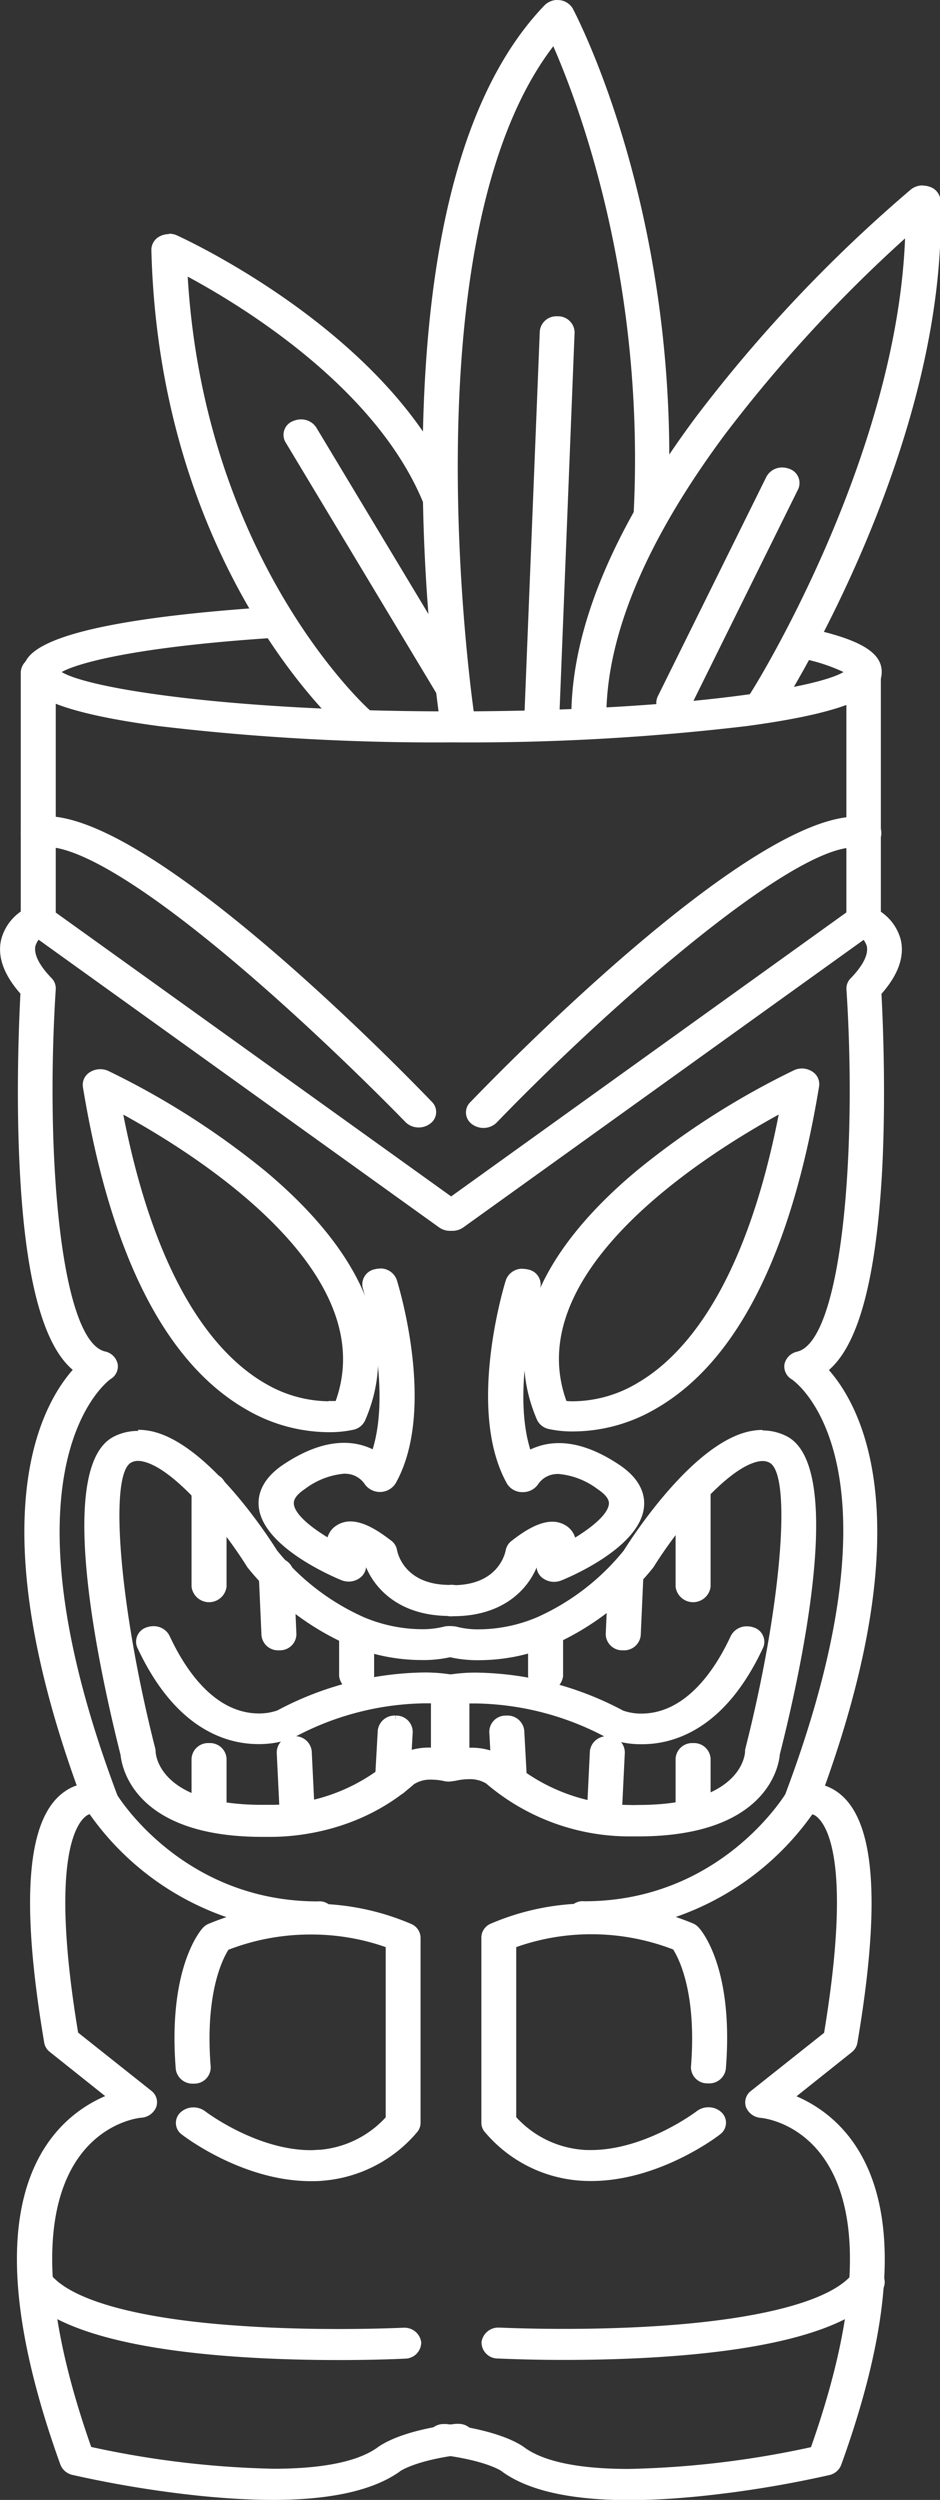 <svg id="Layer_1" data-name="Layer 1" xmlns="http://www.w3.org/2000/svg" viewBox="0 0 141.28 375.34"><rect x="0" y="0" width="141.28" height="375.34" fill="#333333" stroke="none"/><defs><style>.cls-1{fill:#fff;}</style></defs><title>tiki</title><path class="cls-1" d="M226.27,380.5c-8.54,0-14.82-1.38-18.65-4.09l-.18-.14-.14-.12h-.05c-.68-.41-3.23-1.7-9.09-2.44a2.25,2.25,0,0,1-1.49-.82,1.68,1.68,0,0,1-.32-1.23,2.06,2.06,0,0,1,2.11-1.58,1.62,1.62,0,0,1,.31,0c7.89,1,10.87,2.95,11.6,3.52,3.09,2.15,8.4,3.22,15.83,3.22a140.73,140.73,0,0,0,27.5-3.28l.27-.06.09-.26c3.71-10.52,5.68-19.68,5.87-27.22.53-21.33-13.22-22.83-13.81-22.88a2.11,2.11,0,0,1-1.82-1.27,1.66,1.66,0,0,1,.57-1.89L256,311.13l0-.19c4.32-26.06.39-31.81-1.49-33.07a2,2,0,0,0-1.15-.37h-.27l-.06,0a2.26,2.26,0,0,1-.9.18,2.34,2.34,0,0,1-1.44-.49,1.65,1.65,0,0,1-.58-1.9c9.87-26.19,9.64-41.84,7.7-50.36-2.17-9.57-6.88-12.61-6.93-12.64a1.73,1.73,0,0,1-.85-1.79,2,2,0,0,1,1.53-1.45c7.72-1.86,9.2-33.24,7.79-54.92a1.68,1.68,0,0,1,.48-1.27c2-2.09,2.89-3.88,2.56-5.33a3.64,3.64,0,0,0-1.87-2.19,1.84,1.84,0,0,1-1.18-1.64V106.58a2.15,2.15,0,0,1,4.26,0v36.2l.21.15a6.85,6.85,0,0,1,2.76,3.94c.54,2.37-.4,4.94-2.79,7.64l-.14.16v.2c.18,3.26.71,14.82.1,26.51-.85,15.93-3.46,25.88-7.78,29.57l-.39.33.34.38c13.82,15.67,4.12,48.51-.69,61.9l-.17.48.48.16a6.83,6.83,0,0,1,1.58.78c5.61,3.75,6.58,15.95,3,37.31a1.78,1.78,0,0,1-.66,1.07l-9,7.14.76.33c5,2.16,13.37,8.3,12.95,25.26-.2,8.18-2.39,18.09-6.5,29.45a2,2,0,0,1-1.47,1.22,167.4,167.4,0,0,1-19.28,3.15,106.68,106.68,0,0,1-10.66.59Z" transform="translate(-131.64 -5.66)"/><path class="cls-1" d="M261.49,105.25a1.51,1.51,0,0,1,1.63,1.33V143l.42.3A6.38,6.38,0,0,1,266.1,147c.5,2.2-.4,4.62-2.68,7.2l-.27.31,0,.41c.18,3.26.71,14.79.1,26.45-.84,15.79-3.4,25.62-7.61,29.22l-.77.66.67.76c2.52,2.86,5.73,8.25,6.72,17.71,1.23,11.72-1.3,26.42-7.5,43.69l-.35,1,1,.32a6.23,6.23,0,0,1,1.46.73c5.36,3.58,6.28,16,2.75,36.8a1.26,1.26,0,0,1-.48.77l-8.31,6.62-1.31,1,1.54.66c11.41,4.9,12.82,17.64,12.64,24.79-.2,8.13-2.38,18-6.47,29.29a1.54,1.54,0,0,1-1.11.91,168.93,168.93,0,0,1-19.22,3.14c-3.83.38-7.4.58-10.62.58-8.44,0-14.62-1.35-18.37-4l-.12-.1-4.54-4,1.54,2.72a36.15,36.15,0,0,0-6.56-1.35,1.67,1.67,0,0,1-1.15-.63,1.15,1.15,0,0,1-.22-.86,1.56,1.56,0,0,1,1.61-1.15h.25c7.76,1,10.65,2.87,11.35,3.43l0,0h0c3.14,2.19,8.56,3.29,16.09,3.29a141.47,141.47,0,0,0,27.6-3.29l.55-.12.18-.53c3.73-10.56,5.71-19.77,5.9-27.37.54-21.78-13.66-23.34-14.26-23.39a1.63,1.63,0,0,1-1.4-.95,1.14,1.14,0,0,1,.41-1.32l11-8.73.3-.24.06-.38c1.46-8.78,4.2-29.62-1.71-33.57a2.57,2.57,0,0,0-1.42-.45h-.33l-.18.07a2,2,0,0,1-.72.14,1.85,1.85,0,0,1-1.13-.38,1.17,1.17,0,0,1-.43-1.33c8-21.12,10.56-38.16,7.73-50.65-2.22-9.77-7.1-12.93-7.15-13a1.23,1.23,0,0,1-.63-1.26,1.47,1.47,0,0,1,1.16-1.06c8.45-2,9.49-35.09,8.16-55.44a1.19,1.19,0,0,1,.35-.89c2.15-2.22,3.06-4.17,2.69-5.79a4.15,4.15,0,0,0-2.18-2.55,1.32,1.32,0,0,1-.86-1.17V106.58a1.51,1.51,0,0,1,1.63-1.33m0-1a2.49,2.49,0,0,0-2.63,2.33v37.16a2.32,2.32,0,0,0,1.46,2.08,3.23,3.23,0,0,1,1.6,1.86c.29,1.26-.55,2.94-2.42,4.87a2.14,2.14,0,0,0-.63,1.65c1.62,24.92-.75,52.8-7.41,54.4a2.48,2.48,0,0,0-1.9,1.85,2.23,2.23,0,0,0,1.08,2.3c.18.11,18,12-1,62.4a2.17,2.17,0,0,0,.73,2.47,2.88,2.88,0,0,0,1.76.6,2.93,2.93,0,0,0,1.09-.21h.14a1.6,1.6,0,0,1,.87.28c1.42,1,5.66,6.09,1.28,32.58l-11,8.73a2.16,2.16,0,0,0-.73,2.45,2.6,2.6,0,0,0,2.25,1.59c.56.06,13.87,1.5,13.35,22.37-.18,7.5-2.15,16.6-5.84,27.07a141.35,141.35,0,0,1-27.39,3.27c-6.42,0-12.21-.81-15.52-3.11-.8-.63-3.87-2.62-11.84-3.63l-.38,0a2.55,2.55,0,0,0-2.6,2,2.4,2.4,0,0,0,2.23,2.63c6.8.86,9,2.44,9,2.44h0l.22.17c3.93,2.78,10.28,4.18,18.94,4.18h0c3.24,0,6.82-.2,10.71-.59a165.05,165.05,0,0,0,19.34-3.16,2.49,2.49,0,0,0,1.83-1.54c4.13-11.41,6.33-21.37,6.53-29.6.42-17-7.73-23.37-13.25-25.74l8.31-6.62a2.27,2.27,0,0,0,.84-1.38c3.66-21.57,2.62-33.93-3.17-37.8a6.87,6.87,0,0,0-1.7-.84c14.41-40.11,5.54-56.78.59-62.4,3.45-3,6.92-10.39,8-29.92.61-11.72.08-23.29-.1-26.56,2.51-2.84,3.48-5.56,2.91-8.09a7.37,7.37,0,0,0-3-4.24V106.58a2.49,2.49,0,0,0-2.63-2.33Z" transform="translate(-131.64 -5.66)"/><path class="cls-1" d="M216.38,359.48c-5.39,0-9.17-.17-9.87-.2a2.31,2.31,0,0,1-1.57-.72,1.65,1.65,0,0,1-.43-1.21,2,2,0,0,1,2.17-1.72c.12,0,4,.19,9.73.19,5.1,0,10-.15,14.44-.45,15.71-1.05,26.12-3.91,29.32-8.06a2.25,2.25,0,0,1,1.79-.83,2.36,2.36,0,0,1,1.22.34,1.83,1.83,0,0,1,.88,1.2,1.64,1.64,0,0,1-.33,1.3c-4.06,5.26-15,8.53-32.6,9.7C226.5,359.33,221.54,359.48,216.38,359.48Z" transform="translate(-131.64 -5.66)"/><path class="cls-1" d="M262,347h0a1.87,1.87,0,0,1,1,.26,1.33,1.33,0,0,1,.64.87,1.1,1.1,0,0,1-.23.9c-4,5.15-14.82,8.35-32.23,9.51-4.62.31-9.57.46-14.72.46-5.37,0-9.14-.17-9.84-.2a1.73,1.73,0,0,1-1.22-.56,1.1,1.1,0,0,1-.31-.84,1.55,1.55,0,0,1,1.67-1.25h.06c.16,0,4,.19,9.68.19,5.1,0,10-.15,14.47-.45,11.21-.75,25.46-2.79,29.68-8.26A1.75,1.75,0,0,1,262,347m0-1a2.76,2.76,0,0,0-2.18,1c-3.11,4-13.4,6.83-29,7.87-5.22.35-10.28.45-14.4.45-5.68,0-9.57-.19-9.63-.19h-.11a2.54,2.54,0,0,0-2.67,2.19,2.44,2.44,0,0,0,2.47,2.45c.28,0,4.19.21,9.9.21,4.2,0,9.38-.1,14.78-.46,17.72-1.18,28.81-4.51,33-9.9a2.16,2.16,0,0,0-.7-3.23A2.77,2.77,0,0,0,262,346Z" transform="translate(-131.64 -5.66)"/><path class="cls-1" d="M220.51,332.67c-.6,0-1.21,0-1.82-.08a20.17,20.17,0,0,1-13.75-7.07,1.69,1.69,0,0,1-.44-1.11V296.54a1.8,1.8,0,0,1,1.09-1.59,37.06,37.06,0,0,1,15-3,39.39,39.39,0,0,1,14.94,2.94,2.12,2.12,0,0,1,.77.53c.53.59,5.13,6.13,3.94,20.86a2,2,0,0,1-2.13,1.7H238a2.24,2.24,0,0,1-1.55-.74A1.68,1.68,0,0,1,236,316c.91-11.19-1.87-16.54-2.74-17.92l-.09-.14-.15-.06a34.62,34.62,0,0,0-12.46-2.32,34.24,34.24,0,0,0-11.49,2l-.32.12v26.12l.14.14a15.59,15.59,0,0,0,10.19,5c.47,0,.93.06,1.39.06,8.36,0,16.16-5.89,16.23-5.95a2.39,2.39,0,0,1,3.05.17,1.67,1.67,0,0,1,.51,1.29,1.76,1.76,0,0,1-.7,1.25C239.21,326.05,230.53,332.67,220.51,332.67Z" transform="translate(-131.64 -5.66)"/><path class="cls-1" d="M220.62,292.45a38.77,38.77,0,0,1,14.75,2.9,1.69,1.69,0,0,1,.59.41c.51.56,5,6,3.82,20.48a1.54,1.54,0,0,1-1.64,1.24H238a1.71,1.71,0,0,1-1.2-.57,1.14,1.14,0,0,1-.3-.84c.89-11-1.67-16.42-2.82-18.23l-.18-.28-.3-.11a35.19,35.19,0,0,0-12.64-2.36,34.81,34.81,0,0,0-11.66,2l-.65.24V324l.28.29a16.17,16.17,0,0,0,10.51,5.17c.47,0,.95.06,1.43.06,8.51,0,16.21-5.8,16.54-6.06a1.85,1.85,0,0,1,1.12-.36,1.83,1.83,0,0,1,1.27.49,1.2,1.2,0,0,1,.36.9,1.27,1.27,0,0,1-.51.89c-.36.28-8.89,6.79-18.76,6.79-.59,0-1.19,0-1.77-.07a19.71,19.71,0,0,1-13.43-6.9,1.18,1.18,0,0,1-.3-.78V296.54a1.29,1.29,0,0,1,.8-1.14,36.66,36.66,0,0,1,14.81-2.95m0-1a37.49,37.49,0,0,0-15.24,3.05,2.28,2.28,0,0,0-1.37,2v27.87a2.12,2.12,0,0,0,.56,1.44,20.64,20.64,0,0,0,14.08,7.24c.63.05,1.25.07,1.86.07,10.2,0,19-6.69,19.37-7a2.15,2.15,0,0,0,.25-3.28,2.81,2.81,0,0,0-2-.79,2.85,2.85,0,0,0-1.73.57c-.08.06-7.7,5.85-15.93,5.85-.45,0-.9,0-1.35-.05a15.15,15.15,0,0,1-9.87-4.88V298a33.66,33.66,0,0,1,11.31-1.93,34.08,34.08,0,0,1,12.28,2.29c.9,1.42,3.55,6.63,2.67,17.61a2.44,2.44,0,0,0,2.43,2.49h.18a2.51,2.51,0,0,0,2.63-2.16c1.21-14.93-3.52-20.63-4.07-21.23a2.47,2.47,0,0,0-.95-.66,39.7,39.7,0,0,0-15.13-3Z" transform="translate(-131.64 -5.66)"/><path class="cls-1" d="M219.47,295.27a1.85,1.85,0,1,1,0-3.65c20.54,0,30.38-15.89,30.79-16.56a2.21,2.21,0,0,1,1.9-1,2.4,2.4,0,0,1,1,.22,1.9,1.9,0,0,1,1,1.14,1.59,1.59,0,0,1-.17,1.29A41.36,41.36,0,0,1,219.47,295.27Z" transform="translate(-131.64 -5.66)"/><path class="cls-1" d="M252.16,274.57h0a1.94,1.94,0,0,1,.8.17,1.42,1.42,0,0,1,.78.84,1.11,1.11,0,0,1-.12.89,40.86,40.86,0,0,1-34.15,18.3,1.35,1.35,0,1,1,0-2.65c20.82,0,30.8-16.12,31.22-16.81a1.72,1.72,0,0,1,1.47-.74m0-1a2.7,2.7,0,0,0-2.33,1.23c-.4.66-10.09,16.32-30.36,16.32a2.34,2.34,0,1,0,0,4.65,41.89,41.89,0,0,0,35-18.79,2.2,2.2,0,0,0-1.09-3.14,2.82,2.82,0,0,0-1.23-.27Z" transform="translate(-131.64 -5.66)"/><path class="cls-1" d="M217.87,220.19a16.52,16.52,0,0,1-3.68-.36,2.05,2.05,0,0,1-1.38-1.12c-5.09-11.7,0-24.42,14.81-36.78a119.2,119.2,0,0,1,23.52-15,2.49,2.49,0,0,1,1-.22,2.37,2.37,0,0,1,1.25.36,1.71,1.71,0,0,1,.85,1.73c-4.12,25.07-12.33,41.26-24.39,48.11A24.27,24.27,0,0,1,217.87,220.19Zm30.57-47.62c-12,6.59-39.19,24-32.14,43.61l.11.31.32,0c.33,0,.72.05,1.16.05a19.56,19.56,0,0,0,9.82-2.82c6.95-4,16.31-14.36,21.46-40.64l.21-1Z" transform="translate(-131.64 -5.66)"/><path class="cls-1" d="M252.16,167.19h0a1.85,1.85,0,0,1,1,.28,1.21,1.21,0,0,1,.63,1.22c-4.1,24.92-12.22,41-24.15,47.77a23.8,23.8,0,0,1-11.75,3.23,15.27,15.27,0,0,1-3.55-.35,1.5,1.5,0,0,1-1-.83c-5-11.47.08-24,14.67-36.2a117.83,117.83,0,0,1,23.42-14.94,1.8,1.8,0,0,1,.8-.18m-34.27,49.87A20,20,0,0,0,228,214.17c7-4.09,16.52-14.51,21.71-41l.41-2.1-1.88,1c-12.12,6.65-39.55,24.28-32.37,44.22l.22.61.64,0c.39,0,.79.05,1.2.05m34.26-50.87a2.92,2.92,0,0,0-1.22.27,119.8,119.8,0,0,0-23.63,15.08c-15,12.52-20.14,25.44-15,37.37a2.51,2.51,0,0,0,1.72,1.4,16.8,16.8,0,0,0,3.8.38,24.8,24.8,0,0,0,12.25-3.36c12.2-6.94,20.49-23.25,24.64-48.47a2.24,2.24,0,0,0-1.08-2.24,3,3,0,0,0-1.53-.43ZM248.68,173c-5.08,25.94-14.24,36.24-21.22,40.3a19.13,19.13,0,0,1-9.57,2.75c-.42,0-.8,0-1.12-.05-7-19.34,20.56-36.77,31.91-43Z" transform="translate(-131.64 -5.66)"/><path class="cls-1" d="M199.63,247.78a1.85,1.85,0,1,1,0-3.66c7.15,0,8.29-5.08,8.4-5.66a1.8,1.8,0,0,1,.7-1.1c1.27-1,3.64-2.77,5.82-2.77a3.25,3.25,0,0,1,1.77.49,2.64,2.64,0,0,1,1.21,1.54l.19.61.55-.33c2.3-1.39,5.08-3.45,5.3-5.34,0-.34.17-1.38-1.9-2.75-2.37-1.57-4.44-2.37-6.16-2.37a5.31,5.31,0,0,0-.91.08,4,4,0,0,0-2.56,1.66,2.23,2.23,0,0,1-1.89,1,2.18,2.18,0,0,1-1.93-1c-6.11-10.8-.39-29.39-.14-30.17a2.1,2.1,0,0,1,2-1.36,2.88,2.88,0,0,1,.59.07,2.1,2.1,0,0,1,1.33,1,1.51,1.51,0,0,1,.14,1.26c0,.15-4.5,14.61-1.47,24.48l.17.56.53-.26a8.68,8.68,0,0,1,2.1-.72,9.33,9.33,0,0,1,2-.2c2.68,0,5.63,1.05,8.77,3.13s3.72,4.46,3.53,6c-.64,5.53-10.18,9.73-12.08,10.52a2.39,2.39,0,0,1-.92.18,2.33,2.33,0,0,1-1.48-.51,1.74,1.74,0,0,1-.65-1.19l-.17-2-.79,1.9C210.85,242.88,207.92,247.78,199.63,247.78Z" transform="translate(-131.64 -5.66)"/><path class="cls-1" d="M210.13,197.13a1.89,1.89,0,0,1,.47.06,1.59,1.59,0,0,1,1,.72,1.1,1.1,0,0,1,.1.87c-.05.15-4.56,14.71-1.48,24.78l.34,1.12,1.06-.52a7.86,7.86,0,0,1,2-.68,9.11,9.11,0,0,1,1.89-.19,15.69,15.69,0,0,1,8.49,3.05c2.41,1.6,3.55,3.51,3.32,5.53-.48,4.06-6.65,8-11.79,10.1a1.75,1.75,0,0,1-.72.15,1.79,1.79,0,0,1-1.16-.4,1.19,1.19,0,0,1-.47-.84l-.35-4.1-1.57,3.8c-.84,2-3.64,6.7-11.63,6.7a1.36,1.36,0,1,1,0-2.66c7.55,0,8.78-5.44,8.89-6.07a1.37,1.37,0,0,1,.51-.8c1.23-.93,3.51-2.66,5.52-2.66a2.76,2.76,0,0,1,1.51.41,2.19,2.19,0,0,1,1,1.27l.38,1.22,1.1-.66c2.39-1.45,5.3-3.62,5.54-5.71.13-1.14-.56-2.19-2.12-3.22-2.46-1.63-4.62-2.46-6.44-2.46a5.5,5.5,0,0,0-1,.09,4.43,4.43,0,0,0-2.88,1.89,1.76,1.76,0,0,1-1.45.76h0a1.71,1.71,0,0,1-1.47-.75c-6-10.62-.34-29-.09-29.78a1.6,1.6,0,0,1,1.57-1m0-1a2.6,2.6,0,0,0-2.53,1.71c-.25.79-6,19.57.18,30.57a2.68,2.68,0,0,0,2.32,1.26h.05a2.74,2.74,0,0,0,2.32-1.22,3.47,3.47,0,0,1,2.22-1.44,4.39,4.39,0,0,1,.82-.07,11.44,11.44,0,0,1,5.89,2.29c1.8,1.2,1.71,2,1.68,2.27-.18,1.51-2.48,3.41-5.07,5a3.2,3.2,0,0,0-1.42-1.83,3.81,3.81,0,0,0-2-.56c-2.34,0-4.79,1.85-6.12,2.87a2.3,2.3,0,0,0-.89,1.41c-.1.54-1.16,5.25-7.91,5.25a2.35,2.35,0,1,0,0,4.66c7.57,0,11.21-4.09,12.55-7.32a2.24,2.24,0,0,0,.84,1.54,2.88,2.88,0,0,0,1.79.62,3.09,3.09,0,0,0,1.11-.22c2-.81,11.71-5.12,12.39-10.92.2-1.68-.29-4.18-3.76-6.47-3.23-2.15-6.26-3.22-9-3.22a10.29,10.29,0,0,0-2.09.21,9.88,9.88,0,0,0-2.23.76c-3-9.71,1.43-24,1.48-24.18a2.3,2.3,0,0,0-1.83-2.86,2.94,2.94,0,0,0-.71-.09Z" transform="translate(-131.64 -5.66)"/><path class="cls-1" d="M226.33,280.86A32.61,32.61,0,0,1,205.11,273l-.15-.12h0a5.46,5.46,0,0,0-2.76-.64,9.52,9.52,0,0,0-2,.23,2.33,2.33,0,0,1-.53.06,2.38,2.38,0,0,1-1.33-.41,1.73,1.73,0,0,1-.8-1.42V259.37a1.91,1.91,0,0,1,1.66-1.78,24.23,24.23,0,0,1,4.31-.32,47.52,47.52,0,0,1,21.66,5.65,8.75,8.75,0,0,0,3,.5,10.44,10.44,0,0,0,3.39-.57c4-1.39,7.65-5.33,10.47-11.38a2.13,2.13,0,0,1,2-1.15,2.63,2.63,0,0,1,.83.14,2,2,0,0,1,1.17,1.08,1.51,1.51,0,0,1,0,1.28c-3.34,7.19-7.72,11.72-13,13.48a15,15,0,0,1-4.74.76,13.32,13.32,0,0,1-5-.9l-.13-.06a43.48,43.48,0,0,0-19.64-5.16l-1.16,0-.48,0v7.63h.5a9.13,9.13,0,0,1,5.9,1.88,28,28,0,0,0,18.17,6.72c.69,0,1.08,0,1.1,0h.21c16.36,0,16.55-8.41,16.55-8.5a1.58,1.58,0,0,1,.05-.38c4.91-19.32,7.42-41.4,3.33-43.47a2.73,2.73,0,0,0-1.24-.29,4.19,4.19,0,0,0-1,.13c-5,1.26-12.36,10.46-15.79,16a1.7,1.7,0,0,1-.15.22,39.83,39.83,0,0,1-14.9,11.39,27.86,27.86,0,0,1-10.68,2.2,18.36,18.36,0,0,1-4.85-.55,2,2,0,0,1-1.27-1,1.63,1.63,0,0,1-.07-1.28,2.13,2.13,0,0,1,2-1.26,2.59,2.59,0,0,1,.68.09,13.75,13.75,0,0,0,3.47.38,23.33,23.33,0,0,0,8.84-1.86,35.62,35.62,0,0,0,13.19-10.12c1-1.64,10-15.6,18.32-17.66a8.77,8.77,0,0,1,2.19-.28,7.44,7.44,0,0,1,3.41.8c8.79,4.44,1.24,37.27-1.29,47.23-.22,2-2.18,11.88-20.68,11.92C227.49,280.83,227,280.86,226.33,280.86Z" transform="translate(-131.64 -5.66)"/><path class="cls-1" d="M246.32,221.37h0a7.06,7.06,0,0,1,3.19.74c5.7,2.89,5.12,20.33-1.55,46.66l0,.07v.08c-.2,1.89-2.1,11.36-20.17,11.4h-.07c-.4,0-.88,0-1.36,0a32.13,32.13,0,0,1-20.89-7.7l-.29-.25h-.1a6.08,6.08,0,0,0-2.89-.64,9.74,9.74,0,0,0-2.1.24,2,2,0,0,1-.43.05,1.91,1.91,0,0,1-1-.32,1.23,1.23,0,0,1-.58-1V259.37a1.45,1.45,0,0,1,1.26-1.29,23.89,23.89,0,0,1,4.21-.31,47.1,47.1,0,0,1,21.44,5.59l.05,0,0,0a9.18,9.18,0,0,0,3.14.51,10.85,10.85,0,0,0,3.55-.6c4.16-1.43,7.88-5.46,10.76-11.64a1.67,1.67,0,0,1,1.53-.86,2.06,2.06,0,0,1,.65.11,1.51,1.51,0,0,1,.89.8,1.08,1.08,0,0,1,0,.88c-3.29,7.06-7.57,11.5-12.72,13.21a14.65,14.65,0,0,1-4.59.74,13.28,13.28,0,0,1-4.82-.85l-.1,0a43.44,43.44,0,0,0-19.88-5.22l-1.18,0-1,0v8.6h1a8.58,8.58,0,0,1,5.57,1.76,28.46,28.46,0,0,0,18.49,6.84c.68,0,1.1,0,1.15,0h.17c16.85,0,17.05-8.91,17.05-9a1.22,1.22,0,0,1,0-.26,187.78,187.78,0,0,0,5.13-28.87c1.14-13.55-1.26-14.76-2-15.16a3.15,3.15,0,0,0-1.48-.35,4.69,4.69,0,0,0-1.13.15c-5.84,1.45-13.59,12.17-16.09,16.18l-.11.16a39.35,39.35,0,0,1-14.71,11.24,27.3,27.3,0,0,1-10.49,2.17,18.32,18.32,0,0,1-4.71-.53,1.57,1.57,0,0,1-1-.75,1.07,1.07,0,0,1-.05-.88,1.65,1.65,0,0,1,1.56-.94,1.79,1.79,0,0,1,.55.08,14.39,14.39,0,0,0,3.6.39,23.64,23.64,0,0,0,9-1.9,36.21,36.21,0,0,0,13.38-10.25l.05-.06,0-.06c1-1.57,9.87-15.37,18-17.39a8.76,8.76,0,0,1,2.07-.26m0-1a9.75,9.75,0,0,0-2.31.29c-8.4,2.09-17.21,15.65-18.58,17.83a35.21,35.21,0,0,1-13,10,22.72,22.72,0,0,1-8.65,1.82,12.75,12.75,0,0,1-3.33-.36,2.94,2.94,0,0,0-.82-.11,2.6,2.6,0,0,0-2.49,1.59,2.27,2.27,0,0,0,1.66,2.94,18.79,18.79,0,0,0,5,.57,28.35,28.35,0,0,0,10.88-2.24,40.32,40.32,0,0,0,15.08-11.53,2.69,2.69,0,0,0,.2-.27c3.39-5.44,10.58-14.52,15.48-15.74a3.53,3.53,0,0,1,.89-.12,2.2,2.2,0,0,1,1,.24c3.45,1.74,1.77,21.79-3.6,42.89a2.22,2.22,0,0,0-.06.51c0,.08-.19,8-16.05,8h-.26a8.76,8.76,0,0,1-1.06,0,27.56,27.56,0,0,1-17.82-6.59,9.62,9.62,0,0,0-6.24-2v-6.65l1.14,0a42.82,42.82,0,0,1,19.42,5.1l.15.08a14.06,14.06,0,0,0,5.23.94,15.53,15.53,0,0,0,4.9-.79c5.43-1.8,9.91-6.42,13.32-13.74a2.25,2.25,0,0,0-1.43-3,2.92,2.92,0,0,0-1-.17,2.66,2.66,0,0,0-2.44,1.44c-2.76,5.93-6.28,9.77-10.18,11.11a9.88,9.88,0,0,1-3.22.55,8.11,8.11,0,0,1-2.79-.45,48.29,48.29,0,0,0-21.89-5.7,25.06,25.06,0,0,0-4.41.33,2.42,2.42,0,0,0-2.06,2.27v11.36a2.22,2.22,0,0,0,1,1.83,2.82,2.82,0,0,0,1.62.5,3.39,3.39,0,0,0,.64-.07,8.64,8.64,0,0,1,1.89-.22,4.66,4.66,0,0,1,2.62.64,33.17,33.17,0,0,0,21.55,7.95c.69,0,1.19,0,1.43,0,18.93-.05,21-10.25,21.16-12.3,3.3-13,9.9-43.32,1-47.8a8,8,0,0,0-3.64-.85Z" transform="translate(-131.64 -5.66)"/><path class="cls-1" d="M213.64,259.13a2,2,0,0,1-2.13-1.82v-6.2a2.16,2.16,0,0,1,4.26,0v6.2A2,2,0,0,1,213.64,259.13Z" transform="translate(-131.64 -5.66)"/><path class="cls-1" d="M213.64,249.79a1.5,1.5,0,0,1,1.63,1.32v6.2a1.67,1.67,0,0,1-3.26,0v-6.2a1.5,1.5,0,0,1,1.63-1.32m0-1a2.49,2.49,0,0,0-2.63,2.32v6.2a2.65,2.65,0,0,0,5.26,0v-6.2a2.49,2.49,0,0,0-2.63-2.32Z" transform="translate(-131.64 -5.66)"/><path class="cls-1" d="M225.24,252.94a2.3,2.3,0,0,1-1.6-.69,1.66,1.66,0,0,1-.46-1.21l.41-9.21a2,2,0,0,1,2.13-1.75,2.32,2.32,0,0,1,1.67.69,1.68,1.68,0,0,1,.46,1.2l-.41,9.21a2,2,0,0,1-2.13,1.76Z" transform="translate(-131.64 -5.66)"/><path class="cls-1" d="M225.72,240.58h.07a1.75,1.75,0,0,1,1.23.53,1.17,1.17,0,0,1,.33.84l-.41,9.21a1.52,1.52,0,0,1-1.63,1.28h-.07a1.75,1.75,0,0,1-1.23-.53,1.15,1.15,0,0,1-.33-.84l.41-9.22a1.53,1.53,0,0,1,1.63-1.27m0-1a2.52,2.52,0,0,0-2.63,2.23l-.41,9.21a2.47,2.47,0,0,0,2.53,2.42h.1a2.51,2.51,0,0,0,2.63-2.24l.41-9.21a2.47,2.47,0,0,0-2.53-2.41Z" transform="translate(-131.64 -5.66)"/><path class="cls-1" d="M235.81,245.71a2,2,0,0,1-2.13-1.82V229.17a2.15,2.15,0,0,1,4.26,0v14.72A2,2,0,0,1,235.81,245.71Z" transform="translate(-131.64 -5.66)"/><path class="cls-1" d="M235.81,227.84a1.5,1.5,0,0,1,1.63,1.33v14.72a1.67,1.67,0,0,1-3.26,0V229.17a1.51,1.51,0,0,1,1.63-1.33m0-1a2.49,2.49,0,0,0-2.63,2.33v14.72a2.65,2.65,0,0,0,5.26,0V229.17a2.49,2.49,0,0,0-2.63-2.33Z" transform="translate(-131.64 -5.66)"/><path class="cls-1" d="M222.43,280.59a2.27,2.27,0,0,1-1.62-.7,1.67,1.67,0,0,1-.45-1.2l.49-10.1a2,2,0,0,1,2.16-1.75,2.27,2.27,0,0,1,1.64.7,1.63,1.63,0,0,1,.45,1.2l-.49,10.1a2,2,0,0,1-2.12,1.75Z" transform="translate(-131.64 -5.66)"/><path class="cls-1" d="M223,267.34h0a1.75,1.75,0,0,1,1.23.53,1.17,1.17,0,0,1,.32.85l-.49,10.1a1.52,1.52,0,0,1-1.62,1.27h-.08a1.72,1.72,0,0,1-1.23-.54,1.12,1.12,0,0,1-.32-.84l.49-10.1a1.57,1.57,0,0,1,1.66-1.27m0-1a2.54,2.54,0,0,0-2.66,2.22l-.49,10.1a2.46,2.46,0,0,0,2.51,2.43h.12a2.51,2.51,0,0,0,2.62-2.23l.49-10.1a2.45,2.45,0,0,0-2.51-2.42Z" transform="translate(-131.64 -5.66)"/><path class="cls-1" d="M208.21,274.88a2,2,0,0,1-2.12-1.74l-.42-7.49a1.67,1.67,0,0,1,.45-1.2,2.29,2.29,0,0,1,1.58-.71h0a2.07,2.07,0,0,1,2.23,1.74l.41,7.49a1.62,1.62,0,0,1-.44,1.2,2.29,2.29,0,0,1-1.58.71Z" transform="translate(-131.64 -5.66)"/><path class="cls-1" d="M207.76,264.24a1.55,1.55,0,0,1,1.67,1.27l.42,7.49a1.14,1.14,0,0,1-.32.84,1.75,1.75,0,0,1-1.21.54h-.11a1.54,1.54,0,0,1-1.62-1.27l-.42-7.48a1.17,1.17,0,0,1,.32-.85,1.75,1.75,0,0,1,1.21-.54h.06m0-1h-.09a2.45,2.45,0,0,0-2.49,2.44l.41,7.49a2.51,2.51,0,0,0,2.62,2.21h.13a2.45,2.45,0,0,0,2.5-2.44l-.41-7.49a2.53,2.53,0,0,0-2.67-2.21Z" transform="translate(-131.64 -5.66)"/><path class="cls-1" d="M235.81,279.78a2,2,0,0,1-2.13-1.82V269.7a2.15,2.15,0,0,1,4.26,0V278A2,2,0,0,1,235.81,279.78Z" transform="translate(-131.64 -5.66)"/><path class="cls-1" d="M235.81,268.37a1.51,1.51,0,0,1,1.63,1.33V278a1.67,1.67,0,0,1-3.26,0V269.7a1.51,1.51,0,0,1,1.63-1.33m0-1a2.49,2.49,0,0,0-2.63,2.33V278a2.65,2.65,0,0,0,5.26,0V269.7a2.49,2.49,0,0,0-2.63-2.33Z" transform="translate(-131.64 -5.66)"/><path class="cls-1" d="M199.63,190a2.25,2.25,0,0,1-1.67-.7,1.6,1.6,0,0,1-.45-1.28,1.73,1.73,0,0,1,.76-1.24l61.86-44.4a2.36,2.36,0,0,1,1.36-.42,2.28,2.28,0,0,1,1.68.69,1.67,1.67,0,0,1,.44,1.29,1.72,1.72,0,0,1-.75,1.24L201,189.54A2.39,2.39,0,0,1,199.63,190Z" transform="translate(-131.64 -5.66)"/><path class="cls-1" d="M261.49,142.42h0a1.76,1.76,0,0,1,1.31.53,1.16,1.16,0,0,1,.32.9,1.29,1.29,0,0,1-.55.89l-61.86,44.39a1.82,1.82,0,0,1-1.08.33,1.75,1.75,0,0,1-1.3-.53,1.12,1.12,0,0,1-.32-.9,1.25,1.25,0,0,1,.55-.89l61.86-44.39a1.81,1.81,0,0,1,1.07-.33m0-1a2.81,2.81,0,0,0-1.65.52L198,186.33a2.15,2.15,0,0,0-.38,3.27,2.76,2.76,0,0,0,2,.86,2.84,2.84,0,0,0,1.66-.52l61.86-44.39a2.14,2.14,0,0,0,.38-3.27,2.73,2.73,0,0,0-2-.86Z" transform="translate(-131.64 -5.66)"/><path class="cls-1" d="M204.3,174.48a2.38,2.38,0,0,1-1.41-.46,1.71,1.71,0,0,1-.71-1.25,1.63,1.63,0,0,1,.48-1.28c6.89-7.14,42.06-42.75,57.69-42.75a8.41,8.41,0,0,1,1.62.15,2.14,2.14,0,0,1,1.4.91,1.63,1.63,0,0,1,.21,1.25,2.1,2.1,0,0,1-2.08,1.45,2.61,2.61,0,0,1-.48-.05,5.34,5.34,0,0,0-1-.09c-10.23,0-38.59,25.43-54.07,41.45A2.23,2.23,0,0,1,204.3,174.48Z" transform="translate(-131.64 -5.66)"/><path class="cls-1" d="M260.35,129.24a8.1,8.1,0,0,1,1.52.14,1.61,1.61,0,0,1,1.07.69,1.09,1.09,0,0,1,.15.86,1.58,1.58,0,0,1-1.6,1.06,2.31,2.31,0,0,1-.37,0,5.66,5.66,0,0,0-1.11-.1c-10.39,0-38.9,25.52-54.43,41.61a1.79,1.79,0,0,1-1.28.51,1.81,1.81,0,0,1-1.1-.36,1.26,1.26,0,0,1-.53-.89,1.19,1.19,0,0,1,.35-.9c19-19.65,45.37-42.59,57.33-42.59m0-1c-15.77,0-50.94,35.53-58.05,42.9a2.15,2.15,0,0,0,.29,3.28,2.89,2.89,0,0,0,1.71.56,2.78,2.78,0,0,0,2-.82c16.93-17.53,44.12-41.3,53.71-41.3a4.4,4.4,0,0,1,.91.08,2.81,2.81,0,0,0,.57.05,2.57,2.57,0,0,0,2.57-1.82,2.33,2.33,0,0,0-2-2.77,8.56,8.56,0,0,0-1.71-.16Z" transform="translate(-131.64 -5.66)"/><path class="cls-1" d="M172.6,380.5a106.68,106.68,0,0,1-10.66-.59,165.09,165.09,0,0,1-19.28-3.15,2,2,0,0,1-1.48-1.22c-4.11-11.36-6.29-21.27-6.49-29.45-.42-17,7.93-23.1,12.94-25.26l.77-.33-9-7.14a1.73,1.73,0,0,1-.66-1.07c-3.62-21.36-2.66-33.56,3-37.31a7,7,0,0,1,1.58-.78l.48-.16-.17-.48c-4.81-13.39-14.52-46.23-.69-61.9l.34-.38-.39-.33c-4.32-3.69-6.94-13.64-7.78-29.57-.62-11.69-.08-23.24.09-26.51v-.2l-.13-.16c-2.39-2.7-3.33-5.27-2.79-7.64a6.85,6.85,0,0,1,2.76-3.94l.2-.15v-36.2a2.15,2.15,0,0,1,4.26,0v37.16a1.82,1.82,0,0,1-1.15,1.63,3.6,3.6,0,0,0-1.9,2.25c-.3,1.44.56,3.21,2.56,5.28a1.65,1.65,0,0,1,.49,1.27c-1.41,21.68.07,53.06,7.79,54.92a2,2,0,0,1,1.52,1.45,1.72,1.72,0,0,1-.85,1.79c-.06,0-4.69,3.25-6.83,12.85-1.92,8.59-2.15,24.26,7.61,50.15a1.68,1.68,0,0,1-.55,2,2.33,2.33,0,0,1-1.37.46,2.08,2.08,0,0,1-1-.24l-.07,0-.07,0h-.24a2,2,0,0,0-1.24.45c-1.84,1.35-5.64,7.28-1.38,33l0,.19L154,320a1.65,1.65,0,0,1,.58,1.9,2.1,2.1,0,0,1-1.84,1.26c-.6.05-14.32,1.56-13.8,22.88.19,7.54,2.17,16.7,5.88,27.22l.09.26.27.06a140.63,140.63,0,0,0,27.5,3.28c7.43,0,12.74-1.07,15.8-3.2.75-.59,3.74-2.55,11.62-3.54l.31,0a2.06,2.06,0,0,1,2.11,1.58,1.6,1.6,0,0,1-.32,1.23,2.2,2.2,0,0,1-1.48.82c-6.79.86-9.08,2.42-9.32,2.59l-.09.08C187.43,379.12,181.15,380.5,172.6,380.5Z" transform="translate(-131.64 -5.66)"/><path class="cls-1" d="M137.38,105.25a1.51,1.51,0,0,1,1.63,1.33v37.16a1.3,1.3,0,0,1-.85,1.17l-.77.34,0,.12a3.76,3.76,0,0,0-1.45,2.14c-.34,1.62.57,3.55,2.69,5.74a1.15,1.15,0,0,1,.35.89c-1.32,20.35-.28,53.4,8.17,55.44a1.46,1.46,0,0,1,1.15,1.06,1.23,1.23,0,0,1-.65,1.28c-.05,0-4.85,3.35-7,13.16-2.81,12.58-.24,29.55,7.63,50.43a1.18,1.18,0,0,1-.37,1.42,1.85,1.85,0,0,1-1.08.37,1.59,1.59,0,0,1-.74-.18l-.14-.07-.14,0s-.16,0-.33,0a2.56,2.56,0,0,0-1.54.54c-5.73,4.24-3,24.83-1.58,33.48l.06.38.31.24,11,8.73a1.17,1.17,0,0,1,.43,1.33,1.65,1.65,0,0,1-1.44.94c-.6.06-14.77,1.61-14.23,23.39.18,7.6,2.17,16.81,5.89,27.37l.19.53.54.12a141.67,141.67,0,0,0,27.61,3.29c7.53,0,12.94-1.1,16.09-3.29h0l0,0c.7-.56,3.59-2.45,11.34-3.43h.24a1.58,1.58,0,0,1,1.63,1.15,1.11,1.11,0,0,1-.23.86,1.67,1.67,0,0,1-1.14.63c-7,.88-9.32,2.5-9.57,2.69l-.05,0,0,0,0,0h0c-3.75,2.65-9.93,4-18.37,4-3.21,0-6.78-.2-10.61-.58a167,167,0,0,1-19.22-3.14,1.57,1.57,0,0,1-1.12-.91c-4.09-11.31-6.26-21.16-6.46-29.29-.18-7.15,1.23-19.89,12.64-24.79l1.54-.66-1.31-1L139.75,313a1.26,1.26,0,0,1-.48-.77c-3.54-20.84-2.61-33.22,2.74-36.8a6.3,6.3,0,0,1,1.47-.73l1-.32-.34-1c-14.36-39.94-5.33-56.24-.79-61.4l.68-.76-.78-.66c-4.21-3.6-6.77-13.43-7.6-29.22-.62-11.65-.08-23.19.09-26.45l0-.41-.28-.31c-2.28-2.58-3.18-5-2.68-7.2a6.43,6.43,0,0,1,2.57-3.65l.41-.3V106.58a1.51,1.51,0,0,1,1.63-1.33m0-1a2.49,2.49,0,0,0-2.63,2.33v35.94a7.36,7.36,0,0,0-2.95,4.24c-.58,2.53.4,5.25,2.9,8.09-.17,3.27-.71,14.84-.09,26.56,1,19.53,4.5,27,7.95,29.92-4.95,5.62-13.82,22.29.6,62.4a6.54,6.54,0,0,0-1.7.84c-5.8,3.87-6.83,16.23-3.18,37.8a2.24,2.24,0,0,0,.85,1.38l8.31,6.62c-5.52,2.37-13.68,8.76-13.25,25.74.2,8.23,2.4,18.19,6.52,29.6a2.53,2.53,0,0,0,1.83,1.54,165.91,165.91,0,0,0,19.35,3.16q5.84.58,10.71.59c8.66,0,15-1.4,19-4.18a1.71,1.71,0,0,0,.14-.11s2.21-1.63,9.09-2.5a2.38,2.38,0,0,0,2.23-2.63,2.55,2.55,0,0,0-2.61-2l-.36,0c-8,1-11,3-11.84,3.63-3.32,2.3-9.1,3.11-15.52,3.11a141.35,141.35,0,0,1-27.39-3.27c-3.69-10.47-5.66-19.57-5.85-27.07-.51-20.87,12.79-22.31,13.33-22.36a2.61,2.61,0,0,0,2.28-1.58,2.16,2.16,0,0,0-.73-2.47l-11-8.73c-4.33-26.13-.2-31.49,1.19-32.51a1.57,1.57,0,0,1,.94-.35h.15a2.75,2.75,0,0,0,1.2.29,2.86,2.86,0,0,0,1.67-.56,2.2,2.2,0,0,0,.72-2.59c-18.79-49.85-1.13-62.3-1-62.4a2.21,2.21,0,0,0,1.07-2.3,2.46,2.46,0,0,0-1.9-1.85c-6.65-1.6-9-29.48-7.4-54.4a2.18,2.18,0,0,0-.63-1.65c-1.85-1.91-2.69-3.58-2.43-4.83a3.22,3.22,0,0,1,1.61-1.9h0a2.31,2.31,0,0,0,1.45-2.08V106.58a2.49,2.49,0,0,0-2.63-2.33Z" transform="translate(-131.64 -5.66)"/><path class="cls-1" d="M182.5,359.48c-5.16,0-10.13-.15-14.75-.46-17.57-1.17-28.54-4.44-32.6-9.7a1.64,1.64,0,0,1-.33-1.3,1.76,1.76,0,0,1,.88-1.2,2.33,2.33,0,0,1,1.22-.34,2.23,2.23,0,0,1,1.78.83c3.2,4.15,13.62,7,29.32,8.06,4.48.3,9.34.45,14.44.45,5.72,0,9.62-.19,9.65-.19h0a2.08,2.08,0,0,1,2.25,1.72,1.66,1.66,0,0,1-.44,1.21,2.29,2.29,0,0,1-1.56.72C191.66,359.31,187.89,359.48,182.5,359.48Z" transform="translate(-131.64 -5.66)"/><path class="cls-1" d="M136.92,347a1.74,1.74,0,0,1,1.38.63c4.22,5.47,18.48,7.51,29.69,8.26,4.49.3,9.36.45,14.46.45,5.64,0,9.53-.19,9.67-.19h.08a1.55,1.55,0,0,1,1.67,1.25,1.18,1.18,0,0,1-.31.84,1.75,1.75,0,0,1-1.22.56c-.7,0-4.47.2-9.84.2-5.15,0-10.1-.15-14.72-.46-17.42-1.16-28.27-4.36-32.24-9.51a1.1,1.1,0,0,1-.23-.9,1.38,1.38,0,0,1,.65-.87,1.84,1.84,0,0,1,1-.26m0-1a2.8,2.8,0,0,0-1.48.41,2.16,2.16,0,0,0-.69,3.23c4.16,5.39,15.25,8.72,33,9.9,5.41.36,10.58.46,14.79.46,5.7,0,9.61-.19,9.89-.21a2.45,2.45,0,0,0,2.48-2.45,2.53,2.53,0,0,0-2.67-2.19h-.11c-.07,0-4,.19-9.64.19-4.12,0-9.18-.1-14.39-.45-15.56-1-25.85-3.83-29-7.87a2.76,2.76,0,0,0-2.18-1Z" transform="translate(-131.64 -5.66)"/><path class="cls-1" d="M178.36,332.67c-10,0-18.7-6.62-19.06-6.9a1.73,1.73,0,0,1-.7-1.25,1.69,1.69,0,0,1,.5-1.29,2.39,2.39,0,0,1,3.05-.17c.08.06,7.85,5.95,16.22,5.95.48,0,.95,0,1.43-.06a15.66,15.66,0,0,0,10.17-5l.14-.14V297.67l-.33-.12a34.57,34.57,0,0,0-23.95.37l-.15.05-.09.14c-.87,1.38-3.64,6.72-2.74,17.92a1.63,1.63,0,0,1-.41,1.21,2.25,2.25,0,0,1-1.56.74h-.15a2,2,0,0,1-2.13-1.7c-1.19-14.72,3.42-20.27,4-20.86a2.17,2.17,0,0,1,.76-.53A39.46,39.46,0,0,1,178.25,292a37.06,37.06,0,0,1,15,3,1.8,1.8,0,0,1,1.09,1.59v27.87a1.64,1.64,0,0,1-.44,1.11,20.15,20.15,0,0,1-13.75,7.07C179.57,332.64,179,332.67,178.36,332.67Z" transform="translate(-131.64 -5.66)"/><path class="cls-1" d="M178.26,291.45v1a36.69,36.69,0,0,1,14.8,2.95,1.3,1.3,0,0,1,.81,1.14v27.87a1.19,1.19,0,0,1-.31.78,19.68,19.68,0,0,1-13.42,6.9c-.59.05-1.19.07-1.78.07-9.88,0-18.39-6.51-18.75-6.79a1.2,1.2,0,0,1-.51-.89,1.13,1.13,0,0,1,.36-.89,1.76,1.76,0,0,1,1.27-.5,1.84,1.84,0,0,1,1.12.37c.08.06,8,6.05,16.52,6.05q.75,0,1.47-.06a16.16,16.16,0,0,0,10.49-5.17l.28-.29V297.33l-.66-.25a35.09,35.09,0,0,0-24.3.37l-.3.12-.18.28c-.89,1.4-3.73,6.87-2.82,18.22a1.13,1.13,0,0,1-.29.84,1.71,1.71,0,0,1-1.2.57h-.12a1.54,1.54,0,0,1-1.64-1.24c-1.17-14.51,3.3-19.91,3.82-20.48a1.65,1.65,0,0,1,.58-.41,38.85,38.85,0,0,1,14.75-2.9v-1m0,0a39.69,39.69,0,0,0-15.12,3,2.58,2.58,0,0,0-1,.66c-.54.6-5.27,6.3-4.07,21.23a2.53,2.53,0,0,0,2.64,2.16h.17a2.45,2.45,0,0,0,2.44-2.49c-.89-11,1.78-16.22,2.66-17.61a34.12,34.12,0,0,1,12.28-2.29A33.73,33.73,0,0,1,189.61,298v25.56a15.18,15.18,0,0,1-9.85,4.87c-.47,0-.93.06-1.39.06-8.17,0-15.77-5.74-15.91-5.85a2.87,2.87,0,0,0-1.73-.57,2.81,2.81,0,0,0-2,.79,2.14,2.14,0,0,0,.24,3.28c.39.31,9.17,7,19.37,7,.62,0,1.24,0,1.86-.07a20.68,20.68,0,0,0,14.09-7.24,2.17,2.17,0,0,0,.56-1.44V296.54a2.3,2.3,0,0,0-1.37-2,37.56,37.56,0,0,0-15.25-3.05Z" transform="translate(-131.64 -5.66)"/><path class="cls-1" d="M179.4,295.27a41.29,41.29,0,0,1-34.57-18.55,1.59,1.59,0,0,1-.17-1.29,1.88,1.88,0,0,1,1-1.14,2.38,2.38,0,0,1,1-.23,2.16,2.16,0,0,1,1.89,1c.41.67,10.25,16.56,30.79,16.56a1.85,1.85,0,1,1,0,3.65Z" transform="translate(-131.64 -5.66)"/><path class="cls-1" d="M146.72,274.56a1.72,1.72,0,0,1,1.47.76c.41.68,10.39,16.8,31.21,16.8a1.35,1.35,0,1,1,0,2.65,40.84,40.84,0,0,1-34.15-18.3,1.06,1.06,0,0,1-.11-.89,1.37,1.37,0,0,1,.78-.84,1.8,1.8,0,0,1,.8-.18m0-1a2.93,2.93,0,0,0-1.23.27A2.21,2.21,0,0,0,144.4,277a41.87,41.87,0,0,0,35,18.79,2.34,2.34,0,1,0,0-4.65c-20.26,0-30-15.65-30.36-16.32a2.68,2.68,0,0,0-2.32-1.24Z" transform="translate(-131.64 -5.66)"/><path class="cls-1" d="M181,220.19a24.32,24.32,0,0,1-12-3.29c-12.07-6.86-20.28-23.05-24.4-48.12a1.72,1.72,0,0,1,.86-1.73,2.34,2.34,0,0,1,1.25-.36,2.48,2.48,0,0,1,1,.22,119.35,119.35,0,0,1,23.53,15C186,194.29,191.15,207,186.07,218.71a2.07,2.07,0,0,1-1.39,1.12A16.62,16.62,0,0,1,181,220.19Zm3.07-1.61h0v0ZM149.7,173.1c5.19,26.45,14.64,36.76,21.66,40.75a19.57,19.57,0,0,0,9.66,2.7c.43,0,.8,0,1.12-.05l.33,0,.11-.31c7-19.57-20.14-37-32.15-43.6l-.94-.51Z" transform="translate(-131.64 -5.66)"/><path class="cls-1" d="M146.72,167.19h0a1.8,1.8,0,0,1,.8.18,118.59,118.59,0,0,1,23.42,14.94c14.59,12.21,19.66,24.72,14.67,36.2a1.52,1.52,0,0,1-1.05.83,15.41,15.41,0,0,1-3.56.35,23.83,23.83,0,0,1-11.75-3.23c-11.92-6.78-20.05-22.85-24.15-47.77a1.25,1.25,0,0,1,.63-1.22,1.87,1.87,0,0,1,1-.28M181,217.05c.4,0,.79,0,1.16-.05l.65-.05.22-.61c7.17-19.93-20.26-37.56-32.38-44.21l-1.87-1,.41,2.1c5.22,26.63,14.79,37,21.9,41.08a20,20,0,0,0,9.91,2.77m3.06,2v-2h0v2m-37.36-52.89a2.91,2.91,0,0,0-1.52.43,2.23,2.23,0,0,0-1.08,2.24c4.15,25.22,12.44,41.53,24.64,48.47A24.76,24.76,0,0,0,181,220.69a16.84,16.84,0,0,0,3.81-.38,2.51,2.51,0,0,0,1.71-1.4c5.19-11.93,0-24.85-14.94-37.37a120,120,0,0,0-23.64-15.08,2.86,2.86,0,0,0-1.22-.27ZM181,216.05a19.2,19.2,0,0,1-9.42-2.63c-7-4-16.29-14.3-21.41-40.41,11.36,6.23,38.87,23.66,31.92,43-.31,0-.68,0-1.09,0Zm3,2h0Z" transform="translate(-131.64 -5.66)"/><path class="cls-1" d="M199.24,247.78c-8.29,0-11.21-4.91-12.09-7l-.79-1.91-.17,2.06a1.73,1.73,0,0,1-.65,1.2,2.3,2.3,0,0,1-1.47.51,2.6,2.6,0,0,1-.92-.18c-1.91-.79-11.44-5-12.09-10.52-.18-1.54.29-3.84,3.54-6s6.09-3.13,8.77-3.13a9.24,9.24,0,0,1,2,.2,8.61,8.61,0,0,1,2.11.72l.53.26.17-.56c3-9.87-1.43-24.33-1.48-24.48a1.59,1.59,0,0,1,.14-1.26,2.08,2.08,0,0,1,1.34-1,2.32,2.32,0,0,1,.58-.08A2.11,2.11,0,0,1,190.8,198c.24.78,6,19.37-.14,30.17a2.29,2.29,0,0,1-3.84,0,4,4,0,0,0-2.54-1.64,5.31,5.31,0,0,0-.91-.08c-1.72,0-3.8.8-6.17,2.37-2.06,1.37-1.94,2.41-1.9,2.75.22,1.89,3,3.95,5.31,5.34l.54.33.19-.61a2.68,2.68,0,0,1,1.21-1.54,3.3,3.3,0,0,1,1.77-.49c2.18,0,4.55,1.8,5.83,2.77a1.77,1.77,0,0,1,.7,1.11c.11.59,1.24,5.65,8.39,5.65a1.85,1.85,0,1,1,0,3.66Z" transform="translate(-131.64 -5.66)"/><path class="cls-1" d="M188.74,197.13a1.61,1.61,0,0,1,1.58,1c.24.77,5.9,19.16-.1,29.78a1.81,1.81,0,0,1-3,0l0-.06,0,0a4.49,4.49,0,0,0-2.83-1.8,5.39,5.39,0,0,0-1-.09c-1.82,0-4,.83-6.44,2.46-1.57,1-2.26,2.09-2.13,3.22.25,2.09,3.15,4.26,5.55,5.71l1.09.66.38-1.22a2.2,2.2,0,0,1,1-1.27,2.75,2.75,0,0,1,1.5-.41c2,0,4.3,1.73,5.53,2.66a1.29,1.29,0,0,1,.51.83c.11.61,1.33,6,8.88,6a1.36,1.36,0,1,1,0,2.66c-8,0-10.79-4.69-11.62-6.71L186,236.75l-.33,4.12a1.26,1.26,0,0,1-.48.85,1.85,1.85,0,0,1-1.88.25c-5.14-2.12-11.3-6-11.78-10.1-.24-2,.91-3.93,3.31-5.53,3.06-2,5.92-3.05,8.5-3.05a9,9,0,0,1,1.88.19,7.72,7.72,0,0,1,2,.68l1.06.52.35-1.12c3.08-10.06-1.44-24.63-1.48-24.78a1.06,1.06,0,0,1,.1-.87,1.54,1.54,0,0,1,1-.72,1.82,1.82,0,0,1,.46-.06m0-1a2.8,2.8,0,0,0-.7.09,2.31,2.31,0,0,0-1.84,2.86c.05.16,4.46,14.47,1.48,24.18a9.79,9.79,0,0,0-2.22-.76,10.36,10.36,0,0,0-2.09-.21c-2.78,0-5.82,1.07-9.05,3.22-3.46,2.29-3.95,4.79-3.75,6.47.68,5.8,10.44,10.11,12.39,10.92a3,3,0,0,0,1.11.22,2.83,2.83,0,0,0,1.78-.62,2.26,2.26,0,0,0,.84-1.54c1.34,3.22,5,7.32,12.55,7.32a2.35,2.35,0,1,0,0-4.66c-6.74,0-7.8-4.71-7.9-5.23a2.23,2.23,0,0,0-.89-1.43c-1.33-1-3.78-2.87-6.13-2.87a3.8,3.8,0,0,0-2,.56,3.16,3.16,0,0,0-1.42,1.83c-2.59-1.57-4.9-3.47-5.07-5,0-.26-.13-1.07,1.68-2.27a11.44,11.44,0,0,1,5.89-2.29,5.09,5.09,0,0,1,.81.07,3.55,3.55,0,0,1,2.21,1.4,2.8,2.8,0,0,0,4.7,0c6.22-11,.43-29.78.18-30.57a2.59,2.59,0,0,0-2.53-1.71Z" transform="translate(-131.64 -5.66)"/><path class="cls-1" d="M172.56,280.86c-.69,0-1.17,0-1.41,0-18.54,0-20.5-9.88-20.7-11.85-2.54-10-10.1-42.86-1.31-47.3a7.52,7.52,0,0,1,3.42-.8,8.77,8.77,0,0,1,2.19.28c8.3,2.06,17.27,16,18.27,17.6a35.69,35.69,0,0,0,13.23,10.18,23.33,23.33,0,0,0,8.84,1.86,14.14,14.14,0,0,0,3.47-.37,2.22,2.22,0,0,1,.67-.1,2.14,2.14,0,0,1,2,1.28,1.59,1.59,0,0,1-.07,1.28,2,2,0,0,1-1.26,1,18.33,18.33,0,0,1-4.84.55,27.91,27.91,0,0,1-10.69-2.2,39.72,39.72,0,0,1-14.89-11.39l-.16-.21c-3.43-5.51-10.74-14.71-15.79-16a4.18,4.18,0,0,0-1-.13,2.75,2.75,0,0,0-1.25.29c-4.09,2.07-1.57,24.15,3.34,43.47a1.73,1.73,0,0,1,.05.38c0,.37.45,8.5,16.54,8.5h.21c.09,0,.51,0,1.2,0a27.74,27.74,0,0,0,18.07-6.72,9.2,9.2,0,0,1,5.91-1.88h.49V261l-.48,0-1.13,0a43.57,43.57,0,0,0-19.67,5.16l-.12.06a13.47,13.47,0,0,1-5,.9,15.31,15.31,0,0,1-4.74-.76c-5.29-1.76-9.67-6.29-13-13.48a1.59,1.59,0,0,1,0-1.28,2,2,0,0,1,1.18-1.08,2.63,2.63,0,0,1,.83-.14,2.14,2.14,0,0,1,2,1.15c2.82,6,6.44,10,10.47,11.38a10.33,10.33,0,0,0,3.37.57,8.7,8.7,0,0,0,3-.49,47.74,47.74,0,0,1,21.7-5.66,24.42,24.42,0,0,1,4.32.32,1.92,1.92,0,0,1,1.65,1.78v11.36a1.75,1.75,0,0,1-.79,1.42,2.38,2.38,0,0,1-1.34.41,2.46,2.46,0,0,1-.53-.06,9.41,9.41,0,0,0-2-.23,4.91,4.91,0,0,0-3,.8A32.58,32.58,0,0,1,172.56,280.86Z" transform="translate(-131.64 -5.66)"/><path class="cls-1" d="M152.56,221.37a8.82,8.82,0,0,1,2.07.26c8.11,2,17,15.82,18,17.39l0,.06,0,.06a36.21,36.21,0,0,0,13.38,10.25,23.71,23.71,0,0,0,9,1.9,14.38,14.38,0,0,0,3.62-.4,2.25,2.25,0,0,1,.52-.07,1.64,1.64,0,0,1,1.57,1,1.07,1.07,0,0,1-.06.87,1.48,1.48,0,0,1-1,.74,18.28,18.28,0,0,1-4.7.53,27.31,27.31,0,0,1-10.5-2.17,39.25,39.25,0,0,1-14.7-11.24.91.91,0,0,1-.11-.16c-2.5-4-10.25-14.73-16.09-16.18a4.83,4.83,0,0,0-1.14-.15,3.1,3.1,0,0,0-1.47.35c-.79.4-3.19,1.61-2.06,15.16a187.78,187.78,0,0,0,5.13,28.87.91.91,0,0,1,0,.3c0,.36.48,9,17,9h.17s.48,0,1.24,0a28.3,28.3,0,0,0,18.4-6.84,8.62,8.62,0,0,1,5.58-1.76h1v-8.6l-1,0-1.16,0a44,44,0,0,0-19.89,5.21l-.09.05a12.86,12.86,0,0,1-4.84.86,14.59,14.59,0,0,1-4.58-.74c-5.16-1.71-9.44-6.15-12.73-13.21a1.12,1.12,0,0,1,0-.88,1.54,1.54,0,0,1,.89-.8,2.08,2.08,0,0,1,.66-.11,1.67,1.67,0,0,1,1.53.86c2.87,6.18,6.59,10.21,10.76,11.64a10.73,10.73,0,0,0,3.53.6,9.3,9.3,0,0,0,3.16-.52l.06,0,0,0a47,47,0,0,1,21.42-5.59,24.09,24.09,0,0,1,4.22.31,1.44,1.44,0,0,1,1.25,1.29v11.36a1.23,1.23,0,0,1-.58,1,1.85,1.85,0,0,1-1,.32,2,2,0,0,1-.43-.05,9.72,9.72,0,0,0-2.09-.24,5.43,5.43,0,0,0-3.31.9l0,0,0,0a32.07,32.07,0,0,1-20.82,7.65c-.72,0-1.2,0-1.37,0h-.07c-18.08,0-20-9.51-20.17-11.4v-.08l0-.07c-6.68-26.33-7.26-43.77-1.55-46.66a7,7,0,0,1,3.19-.74m0-1a7.93,7.93,0,0,0-3.64.85c-8.87,4.48-2.27,34.79,1,47.8.21,2.05,2.23,12.25,21.17,12.3.24,0,.74,0,1.44,0,3.76,0,13.41-.77,21.48-7.9a4.54,4.54,0,0,1,2.69-.69,8.63,8.63,0,0,1,1.88.22,3.39,3.39,0,0,0,.64.07,2.77,2.77,0,0,0,1.61-.5,2.22,2.22,0,0,0,1-1.83V259.37a2.41,2.41,0,0,0-2.06-2.27,24.93,24.93,0,0,0-4.41-.33,48.25,48.25,0,0,0-21.88,5.7,8.3,8.3,0,0,1-2.81.45,9.87,9.87,0,0,1-3.21-.55c-3.9-1.34-7.42-5.18-10.18-11.11a2.64,2.64,0,0,0-2.43-1.44,2.92,2.92,0,0,0-1,.17,2.25,2.25,0,0,0-1.43,3c3.41,7.32,7.89,11.94,13.31,13.74a15.58,15.58,0,0,0,4.9.79,14.21,14.21,0,0,0,5.24-.94l.15-.08a42.75,42.75,0,0,1,19.43-5.1l1.12,0v6.65a9.61,9.61,0,0,0-6.23,2,27.4,27.4,0,0,1-17.74,6.59c-.66,0-1.07,0-1.15,0h-.26c-15.61,0-16-7.7-16-8a2.24,2.24,0,0,0-.07-.51c-5.36-21.1-7-41.15-3.59-42.89a2.15,2.15,0,0,1,1-.24,3.47,3.47,0,0,1,.89.12c4.9,1.22,12.1,10.3,15.49,15.74a1.71,1.71,0,0,0,.2.27,40.24,40.24,0,0,0,15.08,11.53,28.28,28.28,0,0,0,10.88,2.24,18.79,18.79,0,0,0,5-.57,2.26,2.26,0,0,0,1.65-2.92,2.62,2.62,0,0,0-2.5-1.61,3.21,3.21,0,0,0-.8.11,13.14,13.14,0,0,1-3.34.36,22.68,22.68,0,0,1-8.64-1.82,35.24,35.24,0,0,1-13-10c-1.37-2.18-10.18-15.74-18.57-17.83a9.81,9.81,0,0,0-2.31-.29Z" transform="translate(-131.64 -5.66)"/><path class="cls-1" d="M185.24,259.13a2,2,0,0,1-2.13-1.82v-6.2a2.16,2.16,0,0,1,4.26,0v6.2A2,2,0,0,1,185.24,259.13Z" transform="translate(-131.64 -5.66)"/><path class="cls-1" d="M185.24,249.79a1.5,1.5,0,0,1,1.63,1.32v6.2a1.67,1.67,0,0,1-3.26,0v-6.2a1.5,1.5,0,0,1,1.63-1.32m0-1a2.49,2.49,0,0,0-2.63,2.32v6.2a2.65,2.65,0,0,0,5.26,0v-6.2a2.49,2.49,0,0,0-2.63-2.32Z" transform="translate(-131.64 -5.66)"/><path class="cls-1" d="M173.56,252.94a2,2,0,0,1-2.12-1.76L171,242a1.64,1.64,0,0,1,.46-1.2,2.25,2.25,0,0,1,1.58-.69h0a2.06,2.06,0,0,1,2.21,1.75l.4,9.21a1.69,1.69,0,0,1-.45,1.21,2.31,2.31,0,0,1-1.59.69Z" transform="translate(-131.64 -5.66)"/><path class="cls-1" d="M173.15,240.58a1.54,1.54,0,0,1,1.64,1.27l.4,9.22a1.14,1.14,0,0,1-.32.84,1.79,1.79,0,0,1-1.24.53h-.07a1.52,1.52,0,0,1-1.62-1.28l-.41-9.21a1.13,1.13,0,0,1,.33-.84,1.71,1.71,0,0,1,1.23-.53h.06m0-1h-.09a2.46,2.46,0,0,0-2.53,2.41l.41,9.21a2.5,2.5,0,0,0,2.62,2.24h.11a2.46,2.46,0,0,0,2.52-2.42l-.4-9.21a2.53,2.53,0,0,0-2.64-2.23Z" transform="translate(-131.64 -5.66)"/><path class="cls-1" d="M163.06,245.71a2,2,0,0,1-2.13-1.82V229.17a2.15,2.15,0,0,1,4.26,0v14.72A2,2,0,0,1,163.06,245.71Z" transform="translate(-131.64 -5.66)"/><path class="cls-1" d="M163.06,227.84a1.5,1.5,0,0,1,1.63,1.33v14.72a1.67,1.67,0,0,1-3.26,0V229.17a1.5,1.5,0,0,1,1.63-1.33m0-1a2.49,2.49,0,0,0-2.63,2.33v14.72a2.65,2.65,0,0,0,5.26,0V229.17a2.49,2.49,0,0,0-2.63-2.33Z" transform="translate(-131.64 -5.66)"/><path class="cls-1" d="M176.39,280.59a2,2,0,0,1-2.13-1.75l-.49-10.1a1.64,1.64,0,0,1,.46-1.2,2.24,2.24,0,0,1,1.58-.7h0a2.05,2.05,0,0,1,2.22,1.75l.49,10.1a1.64,1.64,0,0,1-.46,1.2,2.24,2.24,0,0,1-1.58.7Z" transform="translate(-131.64 -5.66)"/><path class="cls-1" d="M175.85,267.34a1.55,1.55,0,0,1,1.68,1.27l.49,10.1a1.16,1.16,0,0,1-.32.84,1.75,1.75,0,0,1-1.23.54h-.08a1.53,1.53,0,0,1-1.63-1.27l-.49-10.1a1.21,1.21,0,0,1,.32-.85,1.78,1.78,0,0,1,1.22-.53h0m0-1h-.06a2.46,2.46,0,0,0-2.52,2.42l.49,10.1a2.52,2.52,0,0,0,2.63,2.23h.11a2.47,2.47,0,0,0,2.52-2.43l-.49-10.1a2.52,2.52,0,0,0-2.68-2.22Z" transform="translate(-131.64 -5.66)"/><path class="cls-1" d="M190.54,274.88a2.26,2.26,0,0,1-1.56-.71,1.67,1.67,0,0,1-.45-1.2l.42-7.49a2,2,0,0,1,2.18-1.74,2.33,2.33,0,0,1,1.63.71,1.62,1.62,0,0,1,.44,1.2l-.41,7.49a2,2,0,0,1-2.13,1.74Z" transform="translate(-131.64 -5.66)"/><path class="cls-1" d="M191.13,263.24l0,1a1.78,1.78,0,0,1,1.23.54,1.21,1.21,0,0,1,.31.85l-.41,7.48a1.54,1.54,0,0,1-1.63,1.27h-.09a1.75,1.75,0,0,1-1.22-.54A1.14,1.14,0,0,1,189,273l.41-7.49a1.58,1.58,0,0,1,1.69-1.27v-1m0,0a2.54,2.54,0,0,0-2.68,2.21l-.42,7.49a2.46,2.46,0,0,0,2.5,2.44h.13a2.52,2.52,0,0,0,2.63-2.21l.41-7.49a2.47,2.47,0,0,0-2.5-2.44Z" transform="translate(-131.64 -5.66)"/><path class="cls-1" d="M163.06,279.78a2,2,0,0,1-2.13-1.82V269.7a2.15,2.15,0,0,1,4.26,0V278A2,2,0,0,1,163.06,279.78Z" transform="translate(-131.64 -5.66)"/><path class="cls-1" d="M163.06,268.37a1.51,1.51,0,0,1,1.63,1.33V278a1.67,1.67,0,0,1-3.26,0V269.7a1.51,1.51,0,0,1,1.63-1.33m0-1a2.49,2.49,0,0,0-2.63,2.33V278a2.65,2.65,0,0,0,5.26,0V269.7a2.49,2.49,0,0,0-2.63-2.33Z" transform="translate(-131.64 -5.66)"/><path class="cls-1" d="M199.24,190a2.36,2.36,0,0,1-1.36-.42L136,145.14a1.73,1.73,0,0,1-.76-1.24,1.64,1.64,0,0,1,.45-1.29,2.28,2.28,0,0,1,1.67-.69,2.39,2.39,0,0,1,1.37.42l61.86,44.4a1.73,1.73,0,0,1,.76,1.24,1.68,1.68,0,0,1-.45,1.28A2.25,2.25,0,0,1,199.24,190Z" transform="translate(-131.64 -5.66)"/><path class="cls-1" d="M137.38,142.42h0a1.82,1.82,0,0,1,1.08.33l61.86,44.39a1.29,1.29,0,0,1,.55.89,1.16,1.16,0,0,1-.32.9,1.76,1.76,0,0,1-1.31.53,1.81,1.81,0,0,1-1.07-.33l-61.86-44.39a1.25,1.25,0,0,1-.55-.89,1.16,1.16,0,0,1,.32-.9,1.75,1.75,0,0,1,1.3-.53m0-1a2.76,2.76,0,0,0-2,.86,2.15,2.15,0,0,0,.39,3.27l61.86,44.39a2.81,2.81,0,0,0,1.65.52,2.76,2.76,0,0,0,2-.86,2.15,2.15,0,0,0-.39-3.27L139,141.94a2.84,2.84,0,0,0-1.66-.52Z" transform="translate(-131.64 -5.66)"/><path class="cls-1" d="M194.58,174.48a2.27,2.27,0,0,1-1.65-.67c-.1-.11-10.86-11.23-23.23-21.92-19.67-17-27.83-19.52-30.95-19.52a4.91,4.91,0,0,0-.89.08,2.61,2.61,0,0,1-.48.05,2.1,2.1,0,0,1-2.08-1.45,1.59,1.59,0,0,1,.21-1.25,2.09,2.09,0,0,1,1.4-.91,8.23,8.23,0,0,1,1.61-.15c15.64,0,50.8,35.61,57.69,42.75a1.64,1.64,0,0,1,.49,1.28A1.72,1.72,0,0,1,196,174,2.37,2.37,0,0,1,194.58,174.48Z" transform="translate(-131.64 -5.66)"/><path class="cls-1" d="M138.53,128.24v1h0c6.35,0,17.29,6.38,31.63,18.45,11.49,9.67,21.8,20.11,25.7,24.14a1.18,1.18,0,0,1,.34.9,1.21,1.21,0,0,1-.52.89,1.83,1.83,0,0,1-1.1.36,1.81,1.81,0,0,1-1.29-.51c-.1-.11-11-11.34-23.27-21.95-18.79-16.24-27.38-19.65-31.26-19.65a5.16,5.16,0,0,0-1,.09,2.33,2.33,0,0,1-.38,0,1.58,1.58,0,0,1-1.59-1.07,1.05,1.05,0,0,1,.14-.86,1.61,1.61,0,0,1,1.08-.69,8,8,0,0,1,1.52-.14v-1m0,0a8.63,8.63,0,0,0-1.71.16,2.33,2.33,0,0,0-2,2.77,2.57,2.57,0,0,0,2.56,1.83,2.76,2.76,0,0,0,.57-.06,4.43,4.43,0,0,1,.81-.07c3,0,11,2.47,30.61,19.4,12.32,10.64,23.1,21.78,23.2,21.89a2.79,2.79,0,0,0,2,.82,2.84,2.84,0,0,0,1.7-.56,2.14,2.14,0,0,0,.29-3.28c-7.11-7.37-42.25-42.9-58-42.9Z" transform="translate(-131.64 -5.66)"/><path class="cls-1" d="M199.63,116.66a350,350,0,0,1-44.07-2.44c-17.65-2.36-19.92-5.32-19.92-7.64,0-1.68,0-6.79,36.08-9.21h.16A2,2,0,0,1,174,99.06a1.63,1.63,0,0,1-.41,1.21,2.22,2.22,0,0,1-1.55.74c-18.63,1.25-28.45,3.48-31.43,5.15l-.75.42.74.44c4.11,2.49,25.15,6,59,6s54.86-3.49,59-6l.36-.21v.71h0v-.72l.37-.22-.76-.42a26.53,26.53,0,0,0-7-2.19,2.06,2.06,0,0,1-1.37-.93,1.54,1.54,0,0,1-.19-1.25,2.11,2.11,0,0,1,2.08-1.41,2.21,2.21,0,0,1,.51,0c7.58,1.62,11,3.51,11,6.14,0,2.32-2.26,5.28-19.92,7.64A350,350,0,0,1,199.63,116.66Z" transform="translate(-131.64 -5.66)"/><path class="cls-1" d="M171.88,97.87a1.53,1.53,0,0,1,1.63,1.23,1.18,1.18,0,0,1-.29.85,1.71,1.71,0,0,1-1.2.56c-23.56,1.59-30.17,4.39-31.64,5.21l-1.5.84,1.47.89c4.93,3,28.45,6.06,59.28,6.06s54.3-3.08,59.27-6.05l.1-.06v0l1.37-.83-1.51-.84a27.32,27.32,0,0,0-7.12-2.24,1.58,1.58,0,0,1-1.06-.7,1.1,1.1,0,0,1-.13-.86,1.61,1.61,0,0,1,1.6-1,1.9,1.9,0,0,1,.41,0c7.3,1.56,10.55,3.3,10.55,5.65,0,2-2,4.81-19.49,7.15a350.78,350.78,0,0,1-44,2.43,350.89,350.89,0,0,1-44-2.43c-17.47-2.34-19.49-5.2-19.49-7.15,0-.8,0-2.14,4-3.75,5.48-2.25,16.13-3.92,31.66-5h.13m0-1h-.19c-36.55,2.46-36.55,7.72-36.55,9.71,0,2.68,2.42,5.74,20.36,8.14a352.93,352.93,0,0,0,44.13,2.44,353.1,353.1,0,0,0,44.14-2.44c17.93-2.4,20.35-5.46,20.35-8.14,0-3-3.39-4.93-11.35-6.63a3.15,3.15,0,0,0-.61-.06,2.6,2.6,0,0,0-2.56,1.77,2.33,2.33,0,0,0,1.94,2.81,26.58,26.58,0,0,1,6.84,2.13c-4.29,2.57-26,5.91-58.75,5.91s-54.51-3.34-58.76-5.91c2.22-1.25,10.39-3.69,31.21-5.09A2.43,2.43,0,0,0,174.51,99a2.52,2.52,0,0,0-2.63-2.15ZM259,107h0Z" transform="translate(-131.64 -5.66)"/><path class="cls-1" d="M220.06,115.11a2,2,0,0,1-2.13-1.82c0-13.05,6.26-28.08,18.61-44.68a215.83,215.83,0,0,1,32.23-34.07,2.31,2.31,0,0,1,1.48-.51,2.4,2.4,0,0,1,.84.15,1.85,1.85,0,0,1,1.28,1.63c1.18,36.23-22.85,74.37-23.87,76a2.25,2.25,0,0,1-1.88.95,2.4,2.4,0,0,1-1.06-.25,1.86,1.86,0,0,1-1-1.16,1.6,1.6,0,0,1,.2-1.29c.22-.34,22-34.82,23.34-68.57l.05-1.19-.88.8a215.56,215.56,0,0,0-27.13,29.49c-11.9,16-17.94,30.38-17.94,42.72A2,2,0,0,1,220.06,115.11Z" transform="translate(-131.64 -5.66)"/><path class="cls-1" d="M270.25,34.53a1.84,1.84,0,0,1,.66.12,1.35,1.35,0,0,1,1,1.17c1.17,36.09-22.78,74.1-23.8,75.7a1.71,1.71,0,0,1-1.45.72,1.89,1.89,0,0,1-.84-.2,1.4,1.4,0,0,1-.75-.84,1.1,1.1,0,0,1,.15-.89c.22-.35,22.08-34.91,23.41-68.82l.1-2.38-1.77,1.6a215.66,215.66,0,0,0-27.19,29.57c-12,16.09-18,30.56-18,43a1.67,1.67,0,0,1-3.26,0c0-12.93,6.23-27.86,18.51-44.38a216.05,216.05,0,0,1,32.15-34,1.79,1.79,0,0,1,1.16-.4m0-1a2.83,2.83,0,0,0-1.8.62,217.55,217.55,0,0,0-32.31,34.17c-12.42,16.69-18.71,31.82-18.71,45a2.65,2.65,0,0,0,5.26,0c0-12.23,6-26.5,17.84-42.42a215,215,0,0,1,27.06-29.42c-1.31,33.44-23,68-23.26,68.32a2.2,2.2,0,0,0,1,3.17,3,3,0,0,0,1.29.3,2.73,2.73,0,0,0,2.3-1.19c1-1.61,25.13-39.9,24-76.26a2.35,2.35,0,0,0-1.61-2.08,3,3,0,0,0-1-.18Z" transform="translate(-131.64 -5.66)"/><path class="cls-1" d="M200.21,115.11a2.05,2.05,0,0,1-2.11-1.59,285.61,285.61,0,0,1-2.49-42.46c.59-30.74,6.69-52.35,18.14-64.24a2.27,2.27,0,0,1,1.65-.66h.28a2.12,2.12,0,0,1,1.65,1.06C218,8.5,233.85,38.87,231.52,83.3A2,2,0,0,1,229.41,85h-.11a2.26,2.26,0,0,1-1.58-.7,1.61,1.61,0,0,1-.45-1.21c1.82-34.7-7.85-61-12.1-70.72l-.34-.77-.51.67c-22.48,29.31-12.1,100-12,100.74a1.62,1.62,0,0,1-.33,1.23,2.21,2.21,0,0,1-1.5.82Z" transform="translate(-131.64 -5.66)"/><path class="cls-1" d="M215.4,6.66h.22a1.64,1.64,0,0,1,1.27.79C217.56,8.73,233.35,39,231,83.27a1.52,1.52,0,0,1-1.61,1.27h-.1a1.75,1.75,0,0,1-1.22-.54,1.14,1.14,0,0,1-.32-.84c1.82-34.81-7.88-61.21-12.14-70.95L215,10.66l-1,1.34c-22.59,29.46-12.19,100.42-12.09,101.13a1.09,1.09,0,0,1-.23.85,1.71,1.71,0,0,1-1.15.62h-.24a1.54,1.54,0,0,1-1.61-1.17,282.36,282.36,0,0,1-2.49-42.37c.58-30.61,6.64-52.11,18-63.9a1.81,1.81,0,0,1,1.29-.51m0-1a2.79,2.79,0,0,0-2,.81c-11.54,12-17.69,33.71-18.28,64.58a285.19,285.19,0,0,0,2.5,42.54,2.53,2.53,0,0,0,2.6,2,2,2,0,0,0,.35,0,2.39,2.39,0,0,0,2.26-2.61c-.11-.74-10.41-71.28,11.89-100.37,4.07,9.31,13.88,35.72,12.06,70.5a2.45,2.45,0,0,0,2.5,2.43h.14A2.5,2.5,0,0,0,232,83.32c2.34-44.59-13.57-75-14.25-76.33a2.63,2.63,0,0,0-2-1.31,2,2,0,0,0-.34,0Z" transform="translate(-131.64 -5.66)"/><path class="cls-1" d="M185.24,115.63a2.29,2.29,0,0,1-1.53-.56c-1.13-1-27.64-25-28.81-71.95a1.77,1.77,0,0,1,1-1.57,2.43,2.43,0,0,1,2.14-.08c1.3.59,32,14.71,41.68,38.21a1.59,1.59,0,0,1,0,1.28,2,2,0,0,1-1.23,1,2.67,2.67,0,0,1-.75.11,2.14,2.14,0,0,1-2-1.22c-7.14-17.33-27.28-29.65-35.61-34.14l-.79-.43.06.9c2.56,42.84,27.18,65.09,27.43,65.31a1.74,1.74,0,0,1,.6,1.27,1.71,1.71,0,0,1-.6,1.27A2.31,2.31,0,0,1,185.24,115.63Z" transform="translate(-131.64 -5.66)"/><path class="cls-1" d="M157,41.76a2,2,0,0,1,.79.16c1.29.59,31.8,14.62,41.42,38a1.09,1.09,0,0,1,0,.88,1.56,1.56,0,0,1-.94.77,2,2,0,0,1-.59.09,1.64,1.64,0,0,1-1.55-.91c-7.2-17.48-27.46-29.88-35.83-34.39l-1.58-.85.11,1.79c2.57,43,27.34,65.43,27.59,65.66a1.18,1.18,0,0,1,.44.89,1.22,1.22,0,0,1-.44.9,1.76,1.76,0,0,1-1.19.43,1.78,1.78,0,0,1-1.2-.43c-1.12-1-27.47-24.83-28.64-71.59a1.27,1.27,0,0,1,.72-1.12,1.86,1.86,0,0,1,.91-.23m0-1a3,3,0,0,0-1.4.35,2.29,2.29,0,0,0-1.23,2c1.18,47.2,27.84,71.31,29,72.32a2.81,2.81,0,0,0,1.86.68,2.85,2.85,0,0,0,1.86-.68,2.15,2.15,0,0,0,0-3.29c-.26-.23-24.72-22.35-27.26-65,8.54,4.6,28.33,16.78,35.38,33.89a2.63,2.63,0,0,0,2.47,1.53,2.82,2.82,0,0,0,.9-.14,2.25,2.25,0,0,0,1.57-3C190.39,55.79,159.54,41.6,158.23,41a2.93,2.93,0,0,0-1.2-.25Z" transform="translate(-131.64 -5.66)"/><path class="cls-1" d="M199.63,110.61a2.19,2.19,0,0,1-1.89-1L175,71.79a1.59,1.59,0,0,1-.17-1.29,1.88,1.88,0,0,1,1-1.14,2.38,2.38,0,0,1,1-.23,2.21,2.21,0,0,1,1.9,1L201.53,108a1.55,1.55,0,0,1,.16,1.29,1.89,1.89,0,0,1-1,1.15A2.49,2.49,0,0,1,199.63,110.61Z" transform="translate(-131.64 -5.66)"/><path class="cls-1" d="M176.87,69.63a1.74,1.74,0,0,1,1.47.75l22.76,37.83a1.11,1.11,0,0,1,.12.89,1.41,1.41,0,0,1-.78.83,1.85,1.85,0,0,1-.81.18,1.69,1.69,0,0,1-1.46-.75L175.41,71.54a1.07,1.07,0,0,1-.12-.89,1.38,1.38,0,0,1,.77-.84,1.88,1.88,0,0,1,.81-.18m0-1a2.93,2.93,0,0,0-1.23.27,2.2,2.2,0,0,0-1.09,3.15l22.76,37.83a2.7,2.7,0,0,0,2.32,1.23,3,3,0,0,0,1.24-.27,2.2,2.2,0,0,0,1.08-3.15L179.19,69.87a2.68,2.68,0,0,0-2.32-1.24Z" transform="translate(-131.64 -5.66)"/><path class="cls-1" d="M213,115.43a2.27,2.27,0,0,1-1.59-.69,1.62,1.62,0,0,1-.46-1.2l2.33-58.13a2,2,0,0,1,2.14-1.76,2.3,2.3,0,0,1,1.65.68,1.66,1.66,0,0,1,.47,1.21l-2.34,58.13a2,2,0,0,1-2.12,1.76Z" transform="translate(-131.64 -5.66)"/><path class="cls-1" d="M215.4,54.15h0a1.75,1.75,0,0,1,1.24.53,1.16,1.16,0,0,1,.33.83l-2.34,58.14a1.51,1.51,0,0,1-1.62,1.28H213a1.71,1.71,0,0,1-1.23-.53,1.17,1.17,0,0,1-.34-.84l2.34-58.13a1.51,1.51,0,0,1,1.64-1.28m0-1a2.49,2.49,0,0,0-2.64,2.24l-2.33,58.13a2.45,2.45,0,0,0,2.53,2.41h.1a2.49,2.49,0,0,0,2.62-2.24L218,55.55a2.47,2.47,0,0,0-2.54-2.4Z" transform="translate(-131.64 -5.66)"/><path class="cls-1" d="M232.89,113.05a2.35,2.35,0,0,1-.87-.16,2,2,0,0,1-1.15-1.09,1.61,1.61,0,0,1,.06-1.29l16.35-33a2.16,2.16,0,0,1,2-1.11,2.35,2.35,0,0,1,.87.16,2,2,0,0,1,1.15,1.09,1.61,1.61,0,0,1-.06,1.29l-16.34,33A2.17,2.17,0,0,1,232.89,113.05Z" transform="translate(-131.64 -5.66)"/><path class="cls-1" d="M249.24,76.86a1.8,1.8,0,0,1,.69.13,1.48,1.48,0,0,1,.86.8,1.05,1.05,0,0,1,0,.88l-16.34,33a1.7,1.7,0,0,1-1.52.84,1.84,1.84,0,0,1-.69-.13,1.48,1.48,0,0,1-.86-.8,1.08,1.08,0,0,1,0-.89l16.34-33a1.68,1.68,0,0,1,1.52-.84m0-1a2.67,2.67,0,0,0-2.41,1.39l-16.34,33a2.22,2.22,0,0,0,1.35,3.06,2.76,2.76,0,0,0,1,.2,2.68,2.68,0,0,0,2.42-1.39l16.34-33a2.24,2.24,0,0,0-1.36-3.07,3,3,0,0,0-1-.19Z" transform="translate(-131.64 -5.66)"/></svg>